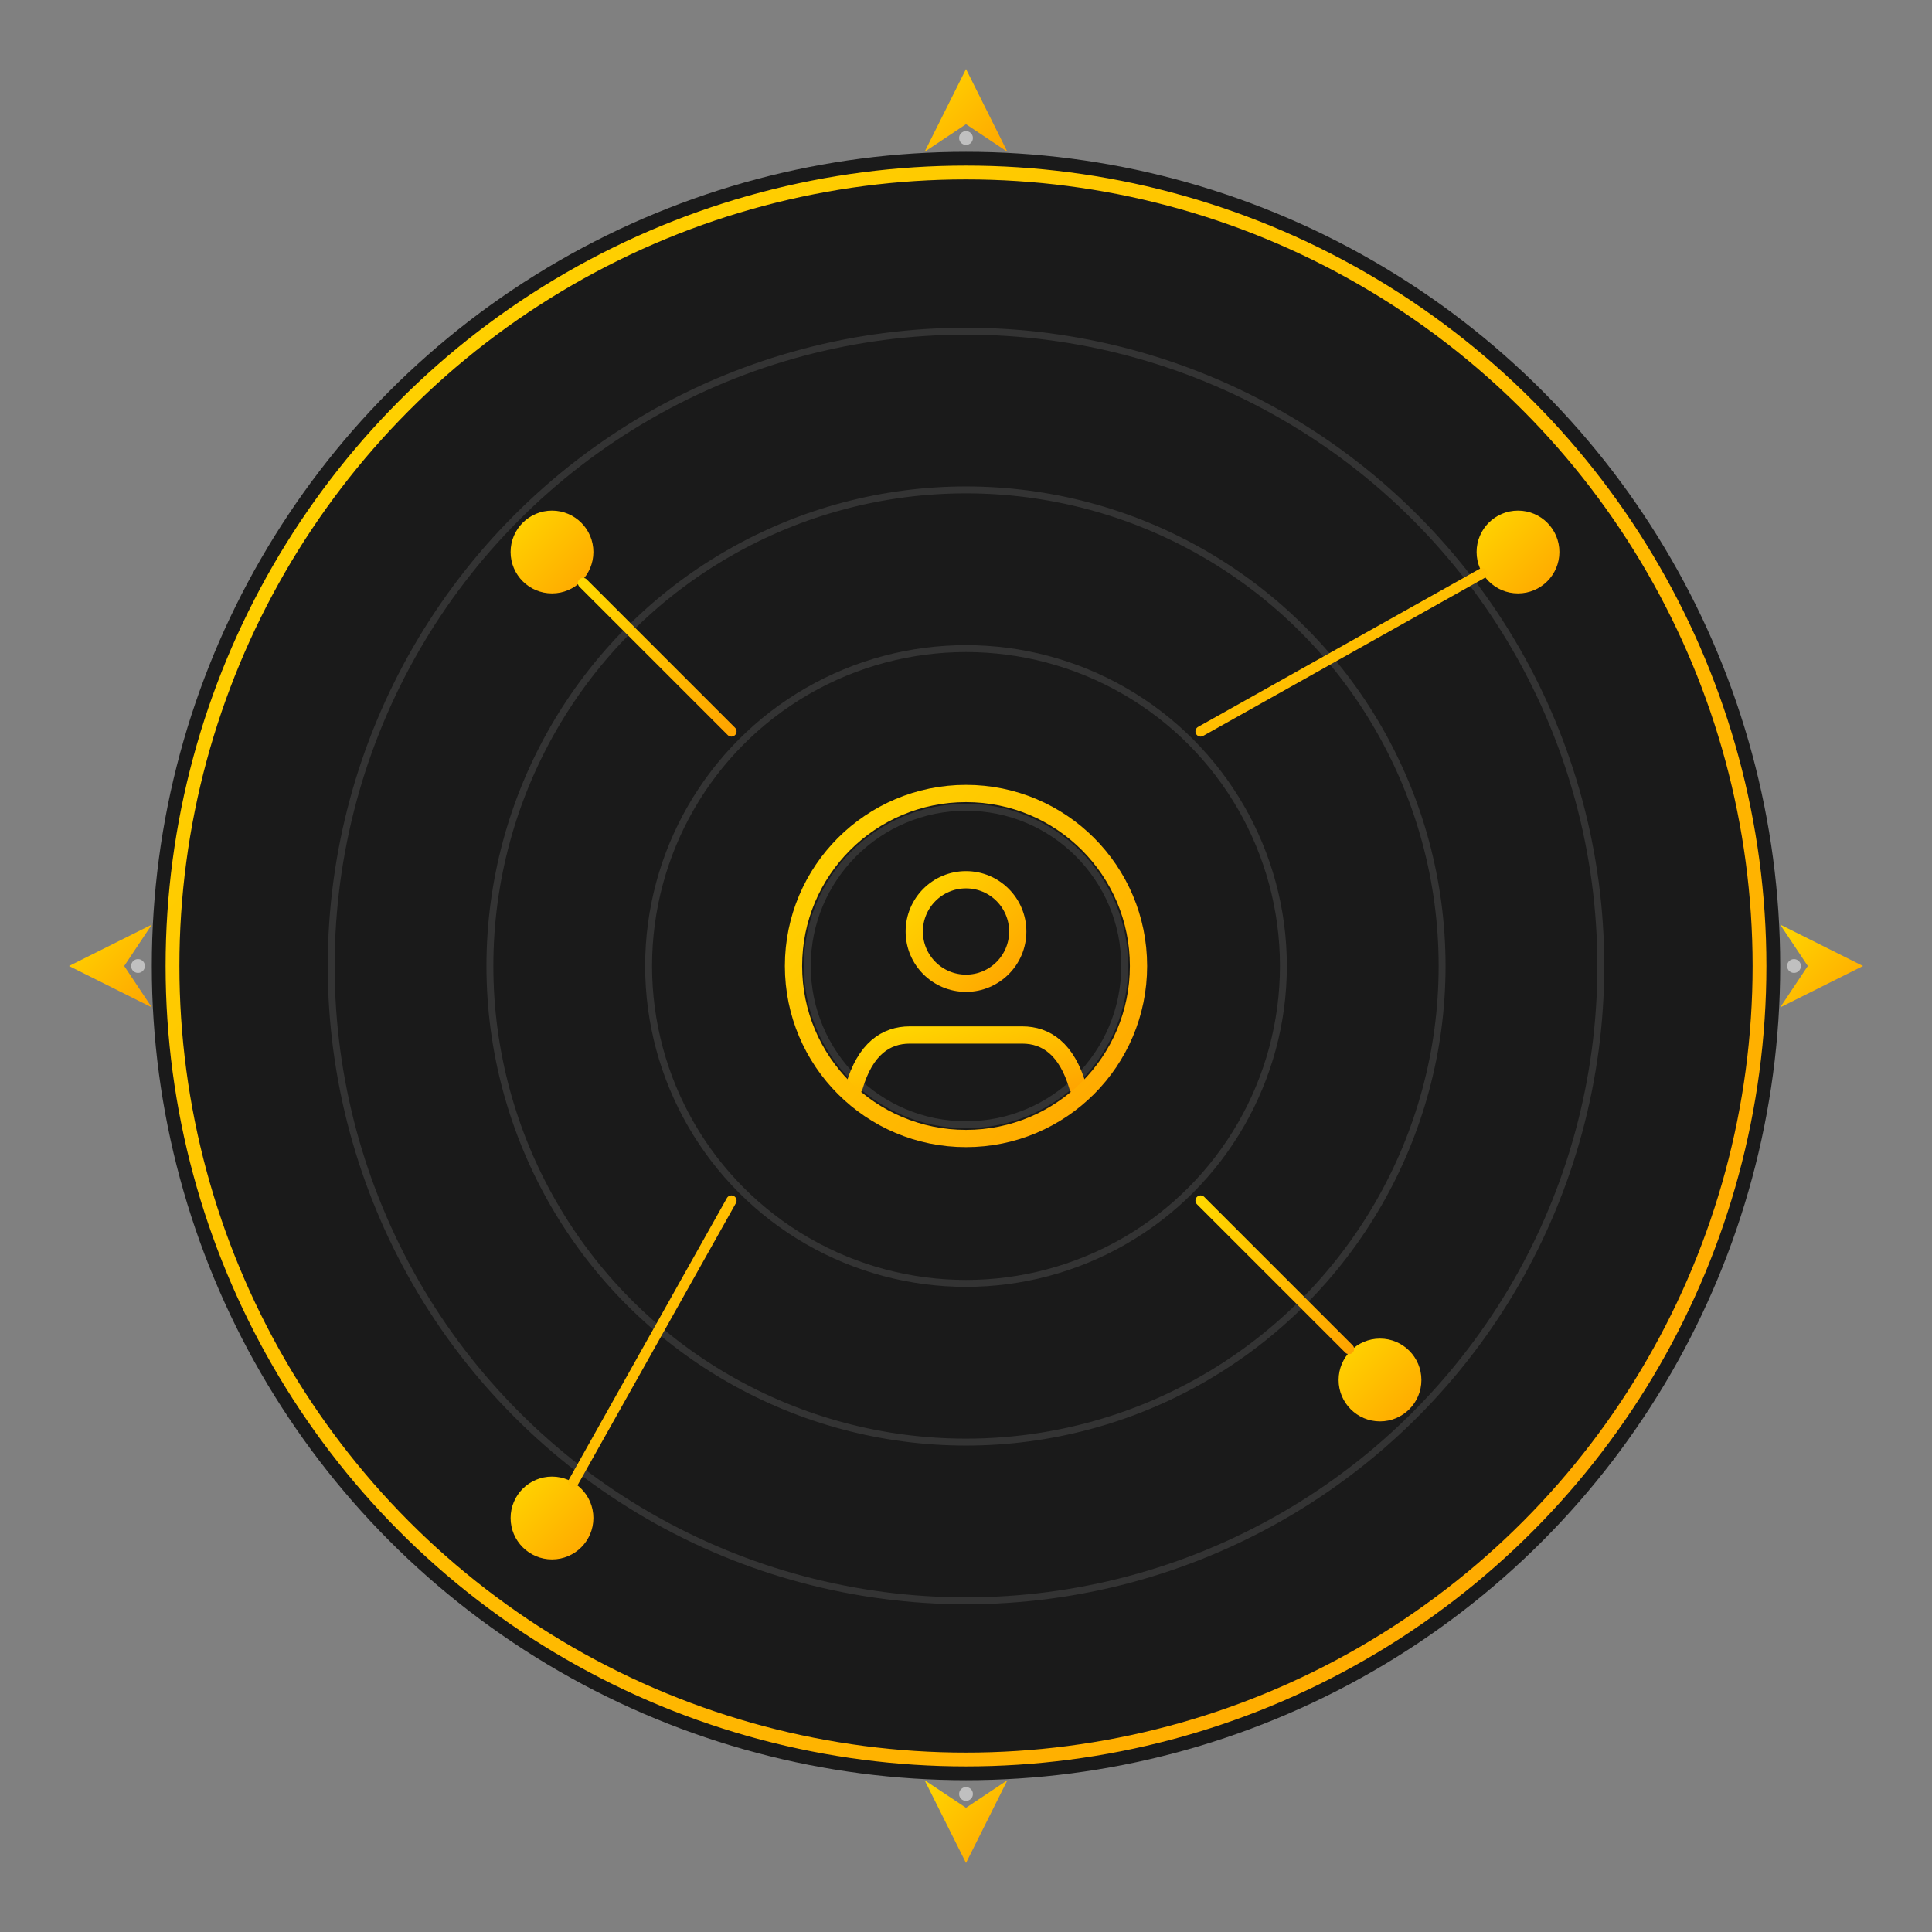 <svg xmlns="http://www.w3.org/2000/svg" viewBox="0 0 280 280">
  <rect x="0" y="0" width="280" height="280" fill="#808080" stroke="none"/>
  <defs>
    <linearGradient id="goldGradient" x1="0%" y1="0%" x2="100%" y2="100%">
      <stop offset="0%" style="stop-color:#FFD700;stop-opacity:1" />
      <stop offset="100%" style="stop-color:#FFA500;stop-opacity:1" />
    </linearGradient>
  </defs>

  <!-- Dark background circle -->
  <circle cx="140" cy="140" r="118" fill="#1A1A1A" />

  <!-- Outer ring -->
  <circle cx="140" cy="140" r="115" fill="none" stroke="url(#goldGradient)" stroke-width="2" />

  <!-- Inner circles (now 4 of them) -->
  <circle cx="140" cy="140" r="92" fill="none" stroke="#333" stroke-width="1" />
  <circle cx="140" cy="140" r="69" fill="none" stroke="#333" stroke-width="1" />
  <circle cx="140" cy="140" r="46" fill="none" stroke="#333" stroke-width="1" />
  <circle cx="140" cy="140" r="23" fill="none" stroke="#333" stroke-width="1" />

  <!-- Avatar icon -->
  <g transform="translate(110,110) scale(2.5)">
    <path d="M5.52 19c.64-2.2 1.84-3 3.22-3h6.52c1.38 0 2.58.8 3.22 3" fill="none" stroke="url(#goldGradient)" stroke-width="1" stroke-linecap="round" stroke-linejoin="round"/>
    <circle cx="12" cy="10" r="3" fill="none" stroke="url(#goldGradient)" stroke-width="1" stroke-linecap="round" stroke-linejoin="round"/>
    <circle cx="12" cy="12" r="10" fill="none" stroke="url(#goldGradient)" stroke-width="1" stroke-linecap="round" stroke-linejoin="round"/>
  </g>

  <!-- Compass points -->
  <path d="M140,10 L146,22 L140,18 L134,22 Z" fill="url(#goldGradient)" />
  <path d="M270,140 L258,146 L262,140 L258,134 Z" fill="url(#goldGradient)" />
  <path d="M140,270 L134,258 L140,262 L146,258 Z" fill="url(#goldGradient)" />
  <path d="M10,140 L22,134 L18,140 L22,146 Z" fill="url(#goldGradient)" />

  <!-- Network nodes -->
  <circle cx="220" cy="80" r="6" fill="url(#goldGradient)" />
  <circle cx="80" cy="220" r="6" fill="url(#goldGradient)" />
  <circle cx="200" cy="200" r="6" fill="url(#goldGradient)" />
  <circle cx="80" cy="80" r="6" fill="url(#goldGradient)" />

  <!-- Adjusted network connections (moved further from avatar) -->
  <path d="M214.8,83.1 L174,106" stroke="url(#goldGradient)" stroke-width="1.5" stroke-linecap="round" />
  <path d="M83.1,214.8 L106,174" stroke="url(#goldGradient)" stroke-width="1.5" stroke-linecap="round" />
  <path d="M195.5,195.5 L174,174" stroke="url(#goldGradient)" stroke-width="1.5" stroke-linecap="round" />
  <path d="M84.5,84.5 L106,106" stroke="url(#goldGradient)" stroke-width="1.5" stroke-linecap="round" />

  <!-- Subtle star-like points -->
  <circle cx="260" cy="140" r="1" fill="#FFF" opacity="0.5" />
  <circle cx="20" cy="140" r="1" fill="#FFF" opacity="0.5" />
  <circle cx="140" cy="260" r="1" fill="#FFF" opacity="0.5" />
  <circle cx="140" cy="20" r="1" fill="#FFF" opacity="0.5" />
</svg>